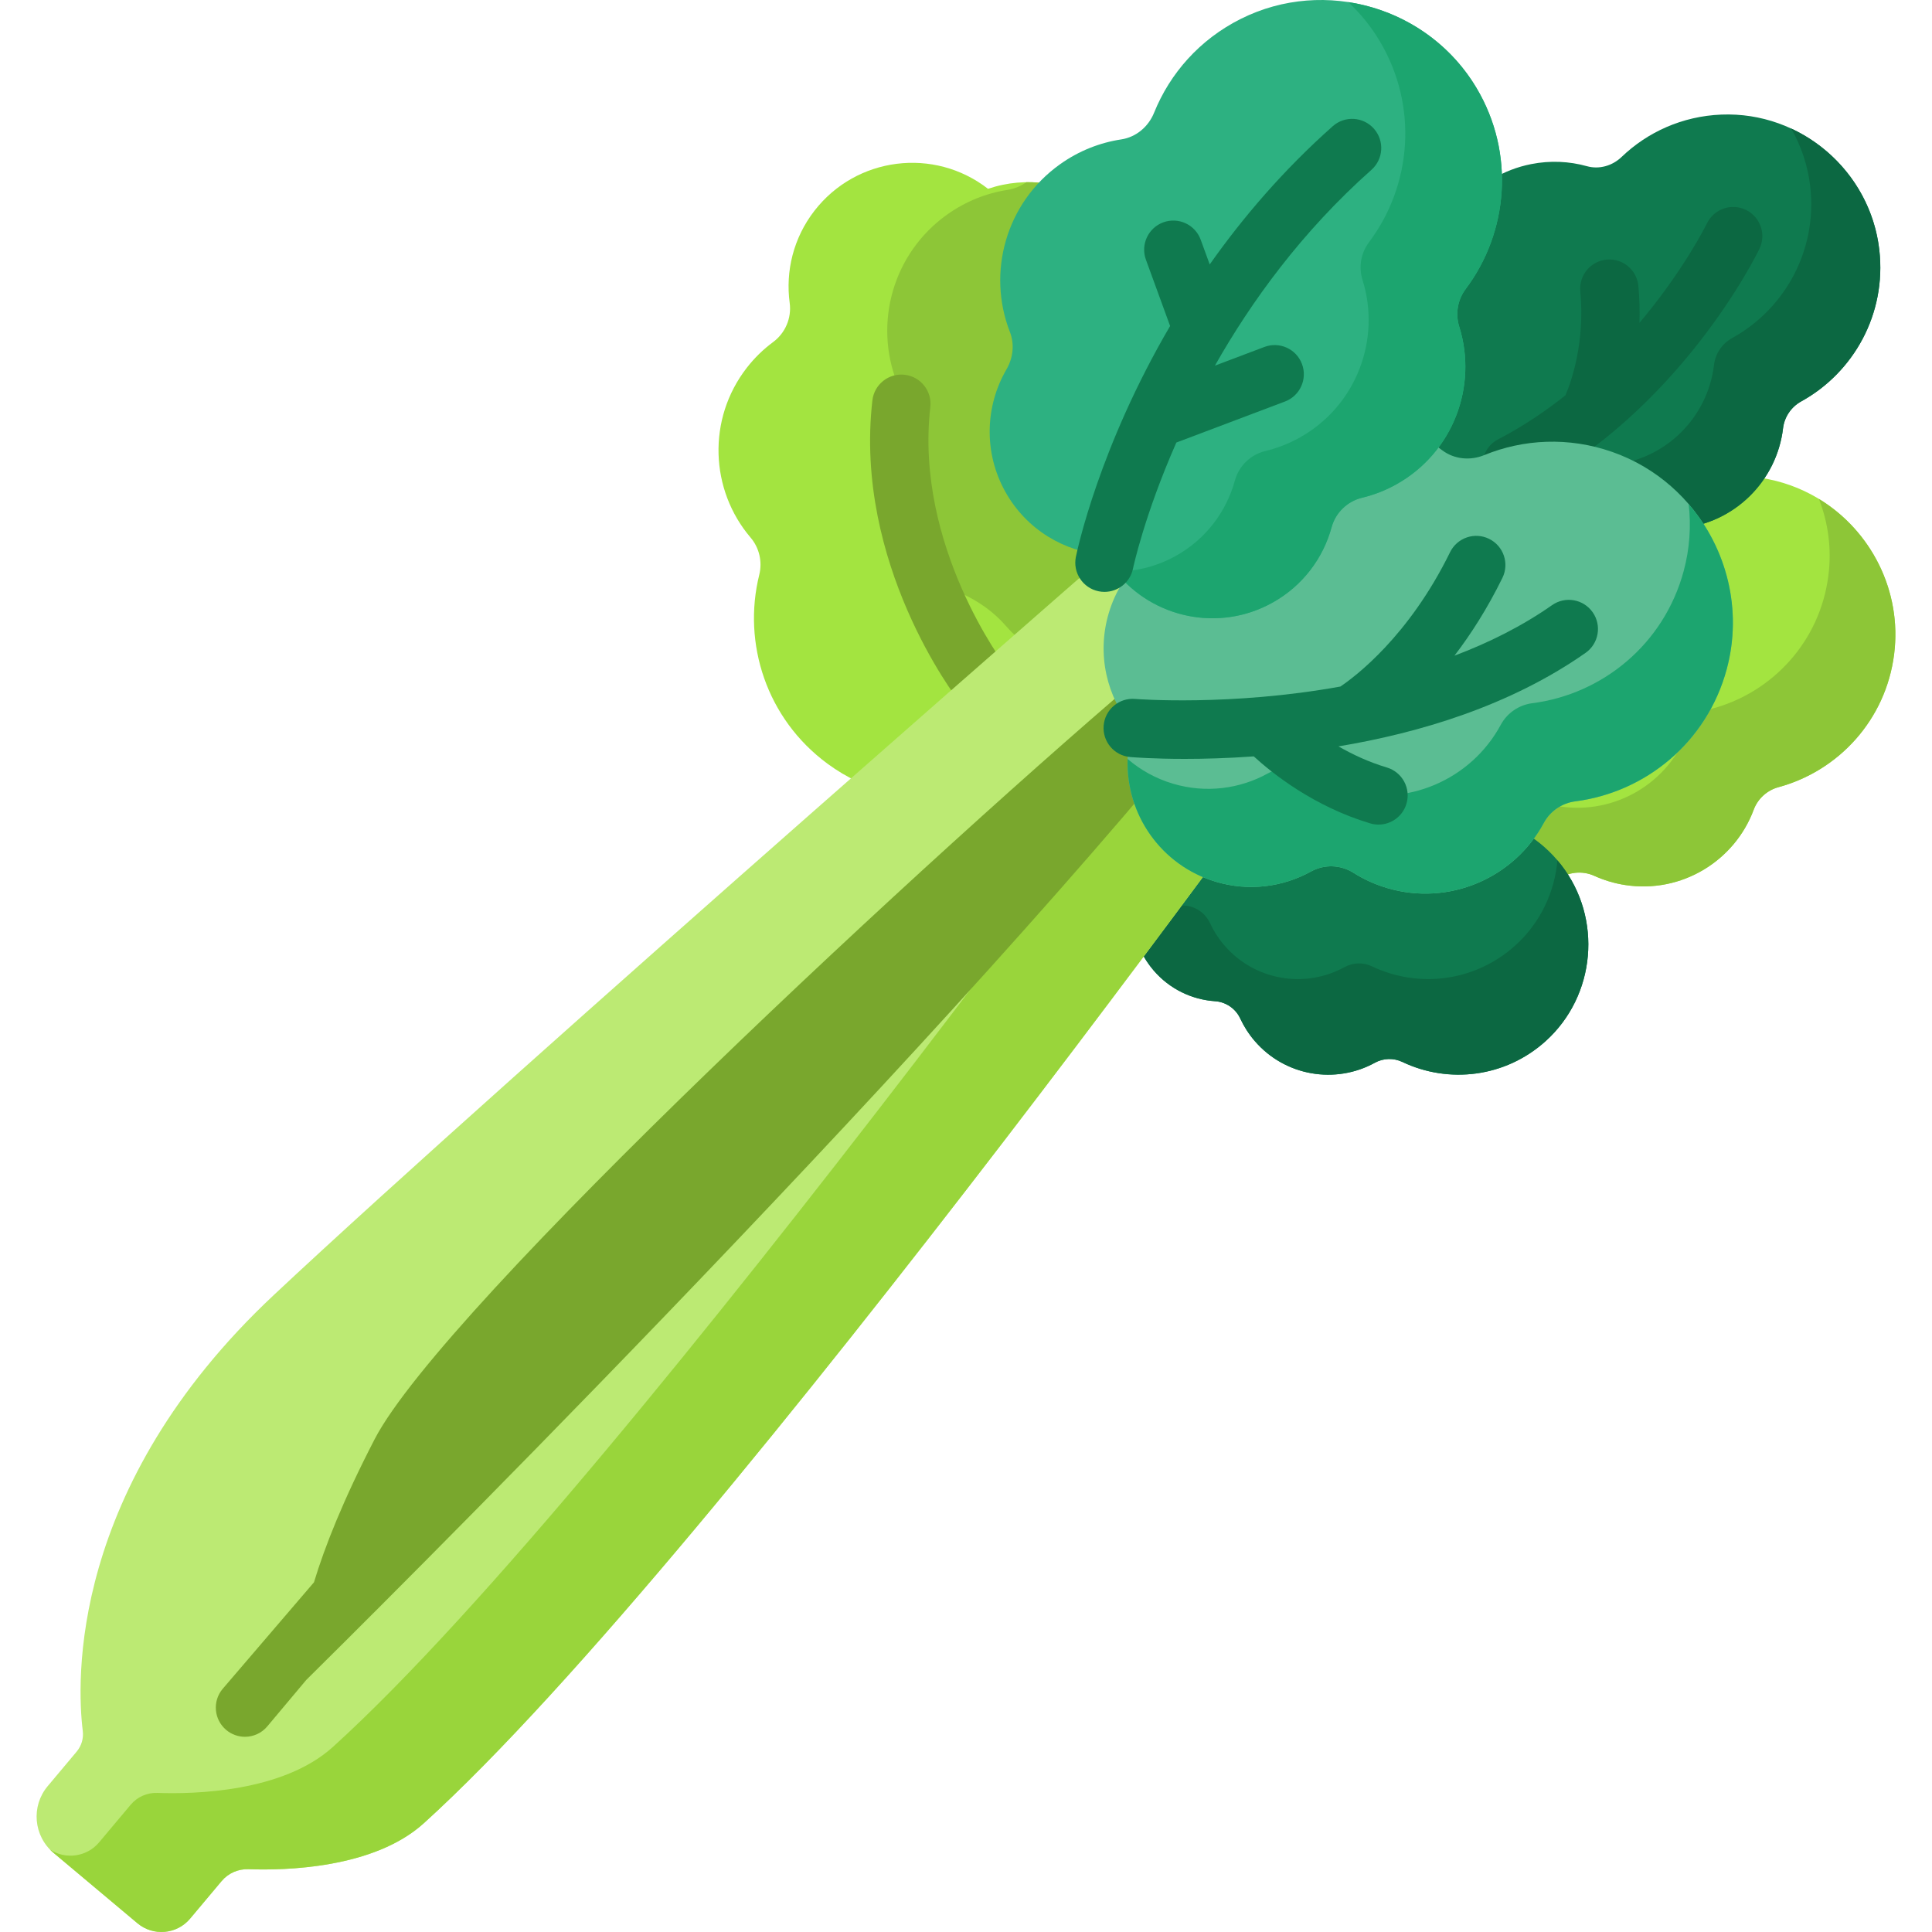 <svg id="Capa_1" enable-background="new 0 0 512 512" height="512" viewBox="0 0 512 512" width="512" xmlns="http://www.w3.org/2000/svg"><g><g><path d="m412.713 233.163c2.816-2.109 6.6-2.508 9.803-1.052 2.551 1.159 5.301 1.993 8.208 2.437 14.908 2.278 28.96-6.372 34.028-19.966 1.091-2.926 3.55-5.154 6.563-5.972 15.866-4.307 28.441-17.782 30.653-35.249 2.745-21.667-11.898-42.069-33.31-46.37-10.52-2.114-20.821-.118-29.334 4.82-3.032 1.759-6.775 1.924-9.833.21-4.384-2.457-9.395-3.95-14.758-4.179-15.476-.662-28.922 9.409-33.151 23.608-.871 2.923-3.121 5.216-5.951 6.354-9.113 3.667-16.108 11.914-17.7 22.327-1.516 9.919 2.239 19.424 9.168 25.681-.001.004-.001.008-.002.011-2.397 15.687 8.377 30.346 24.064 32.743 7.934 1.213 15.6-.946 21.552-5.403z" fill="#a3e440"/><path d="m464.75 214.578c-5.062 13.602-19.119 22.251-34.032 19.968-2.904-.443-5.649-1.279-8.204-2.433-3.202-1.451-6.982-1.053-9.798 1.05-5.954 4.462-13.621 6.62-21.55 5.406-12.213-1.872-21.446-11.165-23.806-22.587 2.012.807 4.147 1.393 6.378 1.736 7.929 1.214 15.597-.944 21.55-5.406 2.816-2.103 6.596-2.501 9.798-1.05 2.555 1.155 5.3 1.99 8.213 2.441 14.904 2.276 28.961-6.374 34.023-19.975 1.089-2.919 3.549-5.15 6.57-5.969 15.866-4.304 28.442-17.781 30.654-35.242.902-7.078-.059-14.019-2.516-20.299 13.774 8.374 22.065 24.387 19.934 41.143-2.202 17.469-14.778 30.946-30.644 35.25-3.02.817-5.48 3.048-6.57 5.967z" fill="#8dc637"/></g><g><path d="m322.018 265.331c2.883.196 5.452 1.974 6.667 4.596.967 2.088 2.233 4.08 3.805 5.913 8.061 9.403 21.442 11.545 31.879 5.796 2.246-1.237 4.971-1.307 7.285-.202 12.185 5.817 27.231 4.162 37.964-5.527 13.314-12.019 15.125-32.564 4.099-46.711-5.418-6.951-12.899-11.225-20.844-12.711-2.83-.529-5.248-2.431-6.234-5.136-1.413-3.878-3.733-7.491-6.95-10.506-9.281-8.701-23.046-9.633-33.284-3.058-2.108 1.354-4.737 1.575-7.109.769-7.637-2.598-16.41-1.211-22.978 4.42-6.257 5.364-9.01 13.292-8.047 20.899-.002.002-.005.004-.007.006-9.894 8.482-11.039 23.38-2.556 33.274 4.288 5.003 10.217 7.765 16.31 8.178z" fill="#0f7a4f"/><path d="m409.616 275.901c-10.731 9.694-25.778 11.347-37.958 5.531-2.323-1.099-5.048-1.037-7.293.201-10.437 5.753-23.816 3.613-31.874-5.79-1.581-1.836-2.84-3.835-3.812-5.918-1.213-2.625-3.779-4.392-6.67-4.592-6.086-.409-12.016-3.175-16.303-8.178-5.427-6.331-6.916-14.705-4.684-22.135 3.782 2.988 8.315 4.659 12.947 4.976 2.882.193 5.45 1.977 6.67 4.592.964 2.092 2.231 4.082 3.803 5.911 8.057 9.403 21.437 11.544 31.866 5.8 2.261-1.24 4.978-1.309 7.293-.201 12.18 5.816 27.228 4.163 37.958-5.531 6.667-6.011 10.441-14.156 11.176-22.564.337.391.657.783.978 1.192 11.028 14.15 9.212 34.694-4.097 46.706z" fill="#0c6842"/></g><g><path d="m209.276 80.3c.538 3.976-1.165 7.967-4.392 10.35-2.571 1.898-4.927 4.175-6.983 6.825-10.543 13.588-9.725 32.387 1.006 44.981 2.309 2.71 3.164 6.397 2.307 9.853-4.515 18.197 1.932 38.203 18.105 50.101 20.062 14.759 48.514 11.494 64.683-7.451 7.944-9.308 11.673-20.677 11.477-31.899-.07-3.997 1.843-7.817 5.248-9.912 4.88-3.004 9.149-7.167 12.354-12.384 9.248-15.051 6.677-34.035-5.122-46.128-2.429-2.49-3.464-6.004-3.028-9.455 1.404-11.113-2.929-22.66-12.421-30.024-9.041-7.015-20.594-8.549-30.673-5.118-.003-.003-.007-.006-.01-.008-14.298-11.094-34.882-8.496-45.975 5.802-5.609 7.228-7.713 16.063-6.576 24.467z" fill="#a3e440"/><path d="m293.629 177.108c-10.139.702-20.251-3.362-27.066-11.244-3.207-3.711-7.298-6.588-11.777-8.599-6.456-2.914-14.989-7.663-18.285-13.55-5.888-10.534-5.349-22.908.349-32.608 1.749-2.968 2.097-6.57.843-9.77-6.134-15.748-1.095-34.221 13.301-44.471 4.927-3.515 10.419-5.676 16.014-6.544 1.84-.295 3.543-.999 4.989-2.041 7.159-.097 14.413 2.142 20.516 6.877 9.492 7.362 13.821 18.907 12.416 30.029-.438 3.45.601 6.964 3.028 9.449 11.797 12.093 14.374 31.084 5.12 46.128-3.207 5.221-7.472 9.384-12.353 12.382-3.404 2.104-5.322 5.919-5.249 9.921.085 4.705-.526 9.447-1.846 14.041z" fill="#8dc637"/><path d="m260.398 189.025c-2.304 0-4.581-1.026-6.103-2.988-1.148-1.48-28.053-36.739-23.103-79.923.485-4.239 4.312-7.287 8.556-6.796 4.239.486 7.282 4.316 6.796 8.556-4.218 36.805 19.727 68.388 19.97 68.703 2.6 3.377 1.979 8.227-1.393 10.833-1.408 1.088-3.072 1.615-4.723 1.615z" fill="#79a72d"/></g><g><path d="m427.923 142.833c2.162-2.623 5.623-3.863 8.963-3.229 2.66.505 5.432.659 8.263.411 14.517-1.27 25.731-12.603 27.381-26.524.355-2.996 2.155-5.65 4.796-7.107 13.911-7.67 22.635-23.197 20.719-40.1-2.377-20.969-20.788-36.774-41.874-35.917-10.36.421-19.574 4.649-26.437 11.232-2.445 2.345-5.92 3.355-9.183 2.445-4.677-1.304-9.723-1.56-14.811-.549-14.68 2.917-25.001 15.446-25.724 29.743-.149 2.944-1.738 5.61-4.134 7.326-7.717 5.526-12.399 14.867-11.512 25.008.845 9.659 6.543 17.723 14.479 22.013 0 .004 0 .007.001.011 1.336 15.275 14.802 26.574 30.077 25.238 7.724-.677 14.427-4.456 18.996-10.001z" fill="#0f7a4f"/><g fill="#0c6842"><path d="m462.675 55.619c-3.84-1.856-8.457-.246-10.317 3.589-.104.215-6.114 12.392-17.891 26.365.108-3.08.037-6.356-.284-9.8-.397-4.248-4.161-7.369-8.408-6.974-.001 0-.002 0-.004 0-4.248.397-7.371 4.163-6.974 8.412 1.281 13.704-2.434 24.032-3.938 27.551-5.378 4.276-11.318 8.275-17.837 11.664-3.787 1.968-5.261 6.633-3.292 10.419 1.493 2.873 4.538 4.414 7.574 4.131.966-.09 1.931-.364 2.845-.839 41.135-21.384 61.287-62.474 62.125-64.212 1.851-3.841.239-8.451-3.599-10.306z"/><path d="m445.152 140.013c-2.835.248-5.613.096-8.262-.411-3.349-.631-6.803.612-8.969 3.23-4.564 5.55-11.268 9.321-18.997 10.006-12.634 1.097-24.041-6.451-28.358-17.753 3.18.907 6.572 1.265 10.058.96 7.722-.676 14.433-4.456 18.997-10.006 2.166-2.618 5.62-3.861 8.961-3.221 2.666.506 5.435.65 8.262.411 14.517-1.278 25.736-12.604 27.383-26.52.359-3.006 2.152-5.658 4.797-7.117 13.908-7.662 22.632-23.197 20.716-40.103-.631-5.583-2.407-10.797-5.056-15.43 12.48 5.79 21.722 17.779 23.355 32.223 1.916 16.907-6.8 32.433-20.716 40.103-2.645 1.458-4.438 4.111-4.799 7.1-1.644 13.933-12.862 25.259-27.372 26.528z"/></g></g><g><path d="m36.416 509.681-22.233-18.656c-5.308-4.454-6.001-12.369-1.547-17.677l7.678-9.15c1.276-1.521 1.865-3.495 1.622-5.465-1.574-12.759-3.926-64.427 50.641-115.555 62.873-58.91 237.132-210.649 237.132-210.649l50.896 42.707s-169.54 236.636-248.298 307.951c-13.289 12.033-36.886 12.524-46.482 12.172-2.732-.1-5.349 1.069-7.106 3.163l-8.338 9.937c-3.519 4.194-9.771 4.741-13.965 1.222z" fill="#bcea73"/><path d="m112.306 483.184c-13.282 12.035-36.885 12.52-46.486 12.176-2.731-.097-5.343 1.064-7.101 3.159l-8.34 9.939c-3.515 4.19-9.77 4.737-13.959 1.221l-22.236-18.659c-.345-.289-.665-.589-.969-.89 4.148 2.754 9.788 2.001 13.06-1.899l8.34-9.939c1.758-2.095 4.37-3.256 7.11-3.151 9.601.345 33.194-.148 46.486-12.176 78.754-71.314 248.296-307.952 248.296-307.952l24.095 20.218c0 .001-169.542 236.639-248.296 307.953z" fill="#99d53b"/><path d="m321.819 187.497-14.68-12.318c-58.712 49.459-189.668 171.09-207.859 206.232-8.307 16.048-13.216 28.449-16.071 37.91l-24.209 28.254c-2.742 3.269-2.316 8.142.953 10.885 1.448 1.214 3.21 1.807 4.962 1.807 2.205 0 4.395-.939 5.923-2.76l10.331-12.312c12.435-12.277 161.906-160.267 240.65-257.698z" fill="#79a72d"/></g><g><path d="m347.43 230.948c3.511-1.942 7.848-1.802 11.238.343 2.701 1.708 5.677 3.079 8.891 4.035 16.485 4.902 33.71-2.673 41.559-17.238 1.689-3.135 4.816-5.267 8.347-5.721 18.596-2.386 34.906-15.644 40.135-35.029 6.486-24.047-6.868-49.382-30.384-57.587-11.554-4.031-23.501-3.387-33.89.862-3.7 1.513-7.954 1.115-11.14-1.299-4.568-3.46-9.995-5.93-16.019-7.027-17.379-3.165-34.141 6.11-41.137 21.49-1.44 3.166-4.341 5.404-7.716 6.248-10.867 2.719-20.058 10.941-23.483 22.456-3.262 10.969-.505 22.292 6.344 30.443-.001.004-.003.008-.004.012-5.158 17.346 4.721 35.59 22.068 40.748 8.774 2.609 17.771 1.368 25.191-2.736z" fill="#5bbd93"/><path d="m417.468 212.362c-3.539.461-6.655 2.591-8.347 5.73-7.851 14.568-25.078 22.134-41.565 17.232-3.218-.954-6.187-2.332-8.89-4.029-3.389-2.149-7.721-2.291-11.239-.344-7.414 4.102-16.413 5.343-25.179 2.732-14.622-4.342-23.942-17.988-23.409-32.546 3.39 2.922 7.437 5.189 12 6.546 8.766 2.611 17.766 1.37 25.179-2.732 3.518-1.946 7.85-1.804 11.239.344 2.703 1.696 5.681 3.082 8.89 4.029 16.486 4.902 33.721-2.673 41.565-17.232 1.692-3.139 4.815-5.278 8.347-5.73 18.597-2.383 34.907-15.633 40.134-35.03 1.599-5.921 1.99-11.929 1.321-17.744 10.072 11.681 14.33 27.988 10.087 43.744-5.226 19.397-21.536 32.647-40.133 35.03z" fill="#1ca56f"/></g><g><path d="m352.89 139.718c1.057-3.87 4.183-6.88 8.085-7.814 3.108-.744 6.166-1.92 9.093-3.556 15.012-8.393 21.599-26.019 16.638-41.803-1.068-3.397-.415-7.125 1.724-9.972 11.262-14.989 13.139-35.924 2.896-53.193-12.706-21.421-40.175-29.525-62.458-18.398-10.948 5.467-18.82 14.477-23.022 24.885-1.497 3.707-4.749 6.477-8.702 7.076-5.666.859-11.221 3.026-16.209 6.577-14.391 10.245-19.437 28.726-13.297 44.466 1.264 3.241.844 6.88-.905 9.887-5.632 9.683-6.152 22.005-.289 32.491 5.584 9.988 15.62 15.912 26.239 16.689.002.004.004.008.006.012 8.831 15.796 28.795 21.442 44.591 12.611 7.988-4.466 13.375-11.778 15.61-19.958z" fill="#2db181"/><path d="m360.979 131.908c-3.902.93-7.033 3.943-8.089 7.816-2.235 8.17-7.619 15.489-15.614 19.953-14.219 7.958-31.818 4.162-41.631-8.214 5.429.012 10.933-1.335 16.003-4.173 7.995-4.464 13.372-11.774 15.614-19.953 1.056-3.874 4.187-6.887 8.089-7.816 3.102-.75 6.159-1.925 9.091-3.56 15.013-8.389 21.596-26.014 16.636-41.797-1.071-3.402-.414-7.131 1.724-9.974 11.267-14.993 13.142-35.92 2.9-53.199-2.336-3.938-5.18-7.437-8.4-10.432 13.762 2.09 26.487 10.11 34.028 22.819 10.233 17.271 8.367 38.206-2.9 53.199-2.138 2.842-2.795 6.572-1.724 9.974 4.96 15.783-1.623 33.408-16.636 41.797-2.932 1.635-5.988 2.81-9.091 3.56z" fill="#1ca56f"/></g><g fill="#0f7a4f"><path d="m422.08 162.26c-2.449-3.494-7.267-4.344-10.762-1.894-7.995 5.602-16.813 9.98-25.874 13.399 4.314-5.637 8.712-12.459 12.715-20.629 1.877-3.832.293-8.46-3.539-10.338-3.831-1.879-8.46-.293-10.338 3.539-10.935 22.318-25.162 32.976-29.072 35.605-29.103 5.261-53.975 3.317-54.381 3.283-4.245-.369-7.988 2.792-8.35 7.042-.362 4.252 2.791 7.992 7.042 8.355.772.065 6.113.491 14.437.491 5.102 0 11.328-.162 18.304-.663 4.921 4.505 15.89 13.275 30.845 17.748.739.221 1.484.326 2.217.326 3.326 0 6.397-2.165 7.399-5.515 1.222-4.088-1.101-8.393-5.188-9.616-4.806-1.437-9.125-3.463-12.824-5.596 21.339-3.554 45.393-10.706 65.474-24.777 3.496-2.448 4.344-7.265 1.895-10.76z"/><path d="m364.097 34.096c-2.832-3.19-7.714-3.481-10.907-.647-13.132 11.662-23.863 24.237-32.601 36.63l-2.391-6.551c-1.463-4.008-5.897-6.071-9.907-4.609-4.008 1.463-6.072 5.898-4.61 9.907l6.41 17.566c-18.809 32.103-24.615 59.448-24.971 61.186-.854 4.181 1.843 8.263 6.024 9.117.521.107 1.041.158 1.554.158 3.595 0 6.814-2.522 7.562-6.181.059-.288 3.001-14.145 11.485-33.395l28.79-10.874c3.992-1.508 6.005-5.966 4.498-9.958-1.509-3.992-5.966-6.006-9.959-4.497l-13.103 4.949c9.586-16.929 22.999-35.481 41.479-51.893 3.191-2.834 3.481-7.718.647-10.908z"/></g></g></svg>